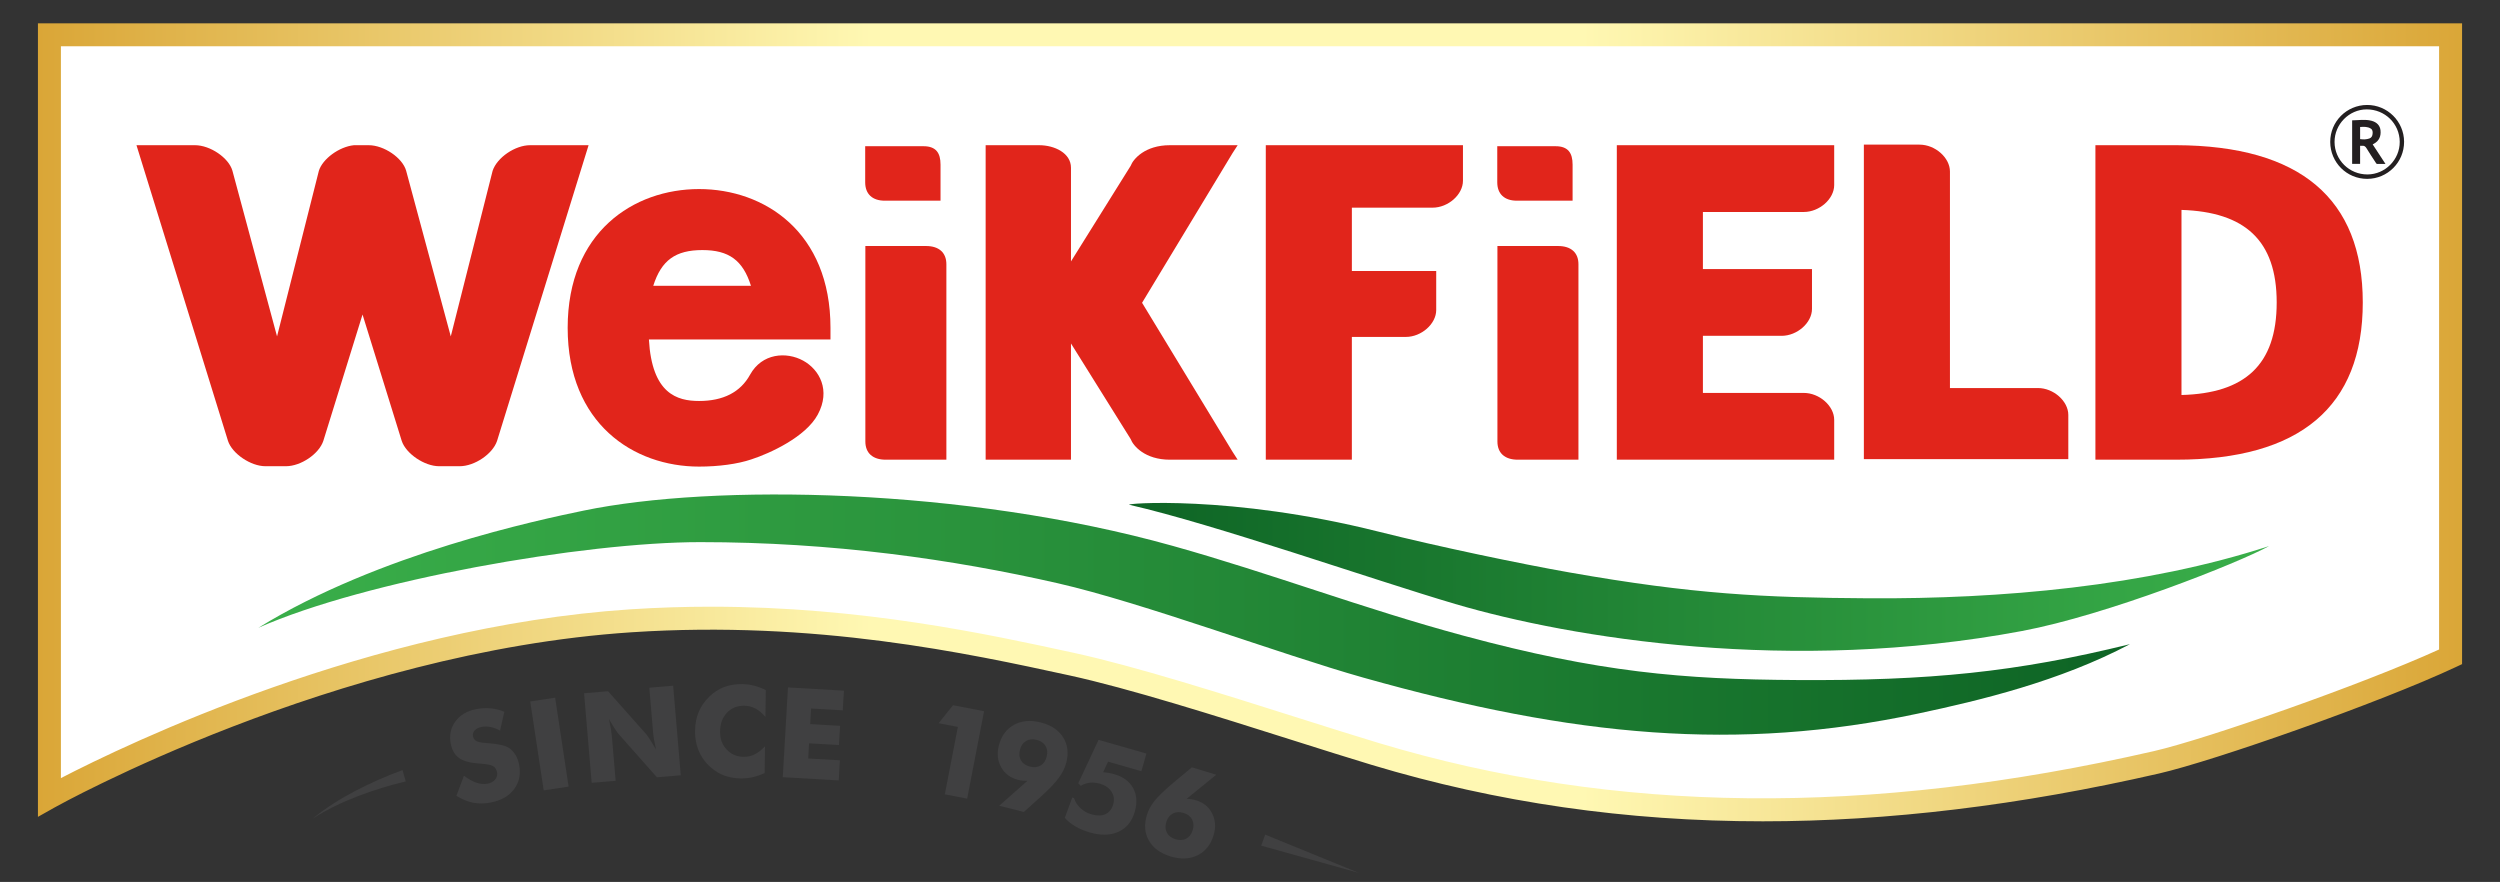 <?xml version="1.0" encoding="utf-8"?>
<!-- Generator: Adobe Illustrator 16.0.0, SVG Export Plug-In . SVG Version: 6.00 Build 0)  -->
<!DOCTYPE svg PUBLIC "-//W3C//DTD SVG 1.1//EN" "http://www.w3.org/Graphics/SVG/1.1/DTD/svg11.dtd">
<svg version="1.1" id="Layer_1" xmlns="http://www.w3.org/2000/svg" xmlns:xlink="http://www.w3.org/1999/xlink" x="0px" y="0px"
	 width="360px" height="127px" viewBox="0 0 360 127" enable-background="new 0 0 360 127" xml:space="preserve">
<rect x="0" y="0" width="360" height="127" fill="#333333" stroke="none"/>
<rect fill="none" width="360" height="144"/>
<rect fill="none" width="360" height="144"/>
<path fill="#FFFFFF" d="M7.116,114.801c0,0,40.03-22.516,83.709-25.402c26.413-1.746,48.366,2.943,63.491,6.236
	c12.113,2.639,32.042,9.422,43.714,12.936c39.812,11.984,78.213,9.064,112.483,1.207c7.806-1.789,31.435-10.067,42.369-15.192V5.01
	H7.116V114.801z"/>
<rect fill="none" width="360" height="144"/>
<path fill="#E1251B" d="M76.332,20.909c-2.146,0-4.762,1.769-5.396,3.692l-6.024,23.841l-6.428-23.86
	c-0.526-1.855-3.197-3.673-5.392-3.673l-2.154,0.004c-2.102,0.223-4.491,1.964-5.022,3.688l-6.022,23.841l-6.426-23.86
	c-0.528-1.855-3.199-3.673-5.394-3.673h-8.422l13.18,42.584c0.607,1.838,3.274,3.642,5.384,3.642h2.961
	c2.147,0,4.763-1.77,5.384-3.657l5.643-18.188l5.646,18.203c0.609,1.838,3.274,3.642,5.382,3.642h2.961
	c2.147,0,4.763-1.77,5.387-3.657l13.175-42.569H76.332z"/>
<rect fill="none" width="360" height="144"/>
<rect fill="none" width="360" height="144"/>
<path fill="#E1251B" d="M100.667,27.225c-9.419,0-18.923,6.18-18.923,19.984c0,13.803,9.504,19.981,18.923,19.981
	c2.828,0,5.565-0.376,7.501-1.03c2.752-0.891,7.869-3.257,9.587-6.457c1.899-3.505,0.246-6.483-2.096-7.768
	c-2.43-1.329-5.932-1.077-7.647,2.016c-1.379,2.515-3.85,3.79-7.345,3.79c-3.156,0-6.791-1.028-7.224-8.859h26.146v-1.673
	C119.588,33.405,110.085,27.225,100.667,27.225 M94.069,41.157c1.166-3.688,3.215-5.147,7.074-5.147
	c3.807,0,5.834,1.459,6.996,5.147H94.069z"/>
<path fill="#E1251B" d="M182.273,66.196h12.394V48.518h7.771c2.25,0,4.377-1.882,4.377-3.871v-5.622h-12.146v-9.12h11.617
	c2.253,0,4.381-1.883,4.381-3.872v-5.124h-28.393V66.196L182.273,66.196z"/>
<rect fill="none" width="360" height="144"/>
<path fill="#E1251B" d="M232.822,66.196h31.302v-5.743c0-1.989-2.128-3.872-4.378-3.872h-14.527V48.36h11.326
	c2.252,0,4.381-1.883,4.381-3.872v-5.745h-15.707v-8.217h14.527c2.25,0,4.378-1.882,4.378-3.871v-5.746h-31.302V66.196z"/>
<rect fill="none" width="360" height="144"/>
<rect fill="none" width="360" height="144"/>
<path fill="#E1251B" d="M313.39,20.908h-11.651v45.287h11.651c17.814,0,26.85-7.617,26.85-22.644
	C340.238,28.595,331.204,20.977,313.39,20.908 M314.134,56.881V30.227c9.1,0.293,13.71,4.361,13.71,13.325
	C327.844,52.571,323.232,56.642,314.134,56.881"/>
<path fill="#E1251B" d="M224.37,35.426h-8.741v28.148c0,1.666,1.066,2.622,2.926,2.622h8.741v-28.15
	C227.296,36.381,226.229,35.426,224.37,35.426"/>
<rect fill="none" width="360" height="144"/>
<path fill="#E1251B" d="M224.005,21.056h-8.399v5.196c0,1.685,1.03,2.648,2.826,2.648h8.022v-5.197
	C226.454,22.022,225.802,21.056,224.005,21.056"/>
<rect fill="none" width="360" height="144"/>
<path fill="#E1251B" d="M133.353,35.426h-8.742v28.148c0,1.666,1.066,2.622,2.926,2.622h8.741v-28.15
	C136.277,36.381,135.21,35.426,133.353,35.426"/>
<rect fill="none" width="360" height="144"/>
<path fill="#E1251B" d="M132.987,21.056h-8.4v5.196c0,1.685,1.03,2.648,2.825,2.648h8.024v-5.197
	C135.437,22.022,134.784,21.056,132.987,21.056"/>
<rect fill="none" width="360" height="144"/>
<path fill="#E1251B" d="M164.458,43.601l13.033-21.56l0.731-1.132h-9.765c-3.587,0-5.282,2-5.64,2.969l-8.596,13.766v-13.49
	c0-2.109-2.362-3.245-4.583-3.245h-7.705v45.287h12.288V49.46l8.596,13.766c0.358,0.97,2.053,2.97,5.64,2.97h9.765l-0.73-1.132
	L164.458,43.601z"/>
<rect fill="none" width="360" height="144"/>
<path fill="#E1251B" d="M293.459,55.877h-12.667V24.698c0-1.989-2.129-3.871-4.381-3.871h-8.015v45.285h3.306h8.452h17.683V59.75
	C297.837,57.76,295.708,55.877,293.459,55.877"/>
<rect fill="none" width="360" height="144"/>
<g>
	<defs>
		<path id="SVGID_1_" d="M8.771,6.664h342.458v86.863c-11.127,5.063-33.504,12.897-41.084,14.638
			c-41.144,9.435-77.66,9.048-111.638-1.181c-3.274-0.986-7.245-2.242-11.446-3.573c-11.069-3.507-23.615-7.481-32.393-9.394
			c-12.55-2.731-30.563-6.652-52.293-6.652c-3.776,0-7.667,0.119-11.66,0.382c-37.397,2.474-72.516,19.42-81.944,24.3V6.664z
			 M5.462,3.356v114.272l2.465-1.386c0.397-0.225,40.198-22.364,83.007-25.194c26.499-1.749,48.481,3.036,63.031,6.203
			c8.625,1.879,21.095,5.829,32.096,9.313c4.215,1.334,8.193,2.595,11.493,3.588c17.98,5.412,36.646,8.117,56.296,8.117
			c18.1,0,37.033-2.295,57.035-6.881c7.942-1.82,31.797-10.197,42.701-15.308l0.952-0.446V3.356H5.462z"/>
	</defs>
	<clipPath id="SVGID_2_">
		<use xlink:href="#SVGID_1_"  overflow="visible"/>
	</clipPath>
	
		<linearGradient id="SVGID_3_" gradientUnits="userSpaceOnUse" x1="-1059.141" y1="1683.428" x2="-1058.141" y2="1683.428" gradientTransform="matrix(349.076 0 0 349.076 369726.25 -587583.438)">
		<stop  offset="0" style="stop-color:#DAA637"/>
		<stop  offset="0.344" style="stop-color:#FFF8B3"/>
		<stop  offset="0.636" style="stop-color:#FFF8B3"/>
		<stop  offset="1" style="stop-color:#DAA637"/>
	</linearGradient>
	<rect x="5.462" y="3.356" clip-path="url(#SVGID_2_)" fill="url(#SVGID_3_)" width="349.076" height="114.914"/>
</g>
<rect fill="none" width="360" height="144"/>
<rect fill="none" width="360" height="144"/>
<path fill="#404041" d="M66.806,111.706c0.639,0.481,1.241,0.817,1.807,1.007c0.565,0.188,1.101,0.233,1.608,0.135
	c0.471-0.092,0.833-0.291,1.087-0.602c0.254-0.309,0.344-0.652,0.269-1.035c-0.083-0.422-0.278-0.722-0.584-0.898
	c-0.307-0.177-0.947-0.295-1.918-0.357c-1.332-0.087-2.312-0.348-2.941-0.782c-0.63-0.436-1.036-1.121-1.22-2.06
	c-0.239-1.215-0.02-2.286,0.657-3.215c0.675-0.929,1.672-1.522,2.991-1.781c0.712-0.141,1.406-0.18,2.081-0.116
	c0.676,0.063,1.337,0.229,1.982,0.498l-0.614,2.707c-0.466-0.257-0.927-0.429-1.381-0.519c-0.454-0.086-0.887-0.09-1.299-0.009
	c-0.423,0.083-0.749,0.25-0.974,0.503c-0.226,0.25-0.308,0.532-0.246,0.844c0.062,0.319,0.228,0.551,0.499,0.697
	c0.269,0.144,0.754,0.237,1.453,0.28l0.167,0.013c1.511,0.1,2.538,0.334,3.081,0.702c0.367,0.252,0.673,0.581,0.918,0.985
	s0.419,0.874,0.523,1.406c0.265,1.349,0.028,2.521-0.712,3.515c-0.739,0.996-1.859,1.642-3.36,1.937
	c-0.9,0.177-1.75,0.188-2.547,0.031c-0.798-0.156-1.6-0.488-2.41-0.994L66.806,111.706z"/>
<rect x="72.612" y="105.357" transform="matrix(-0.15 -0.989 0.989 -0.15 -15.012 201.431)" fill="#404041" width="12.945" height="3.625"/>
<rect fill="none" width="360" height="144"/>
<path fill="#404041" d="M85.202,112.727L84.107,99.83l3.451-0.293l5.52,6.213c0.107,0.127,0.287,0.385,0.54,0.773
	c0.253,0.393,0.534,0.855,0.845,1.397c-0.116-0.528-0.209-1-0.278-1.414c-0.068-0.414-0.116-0.782-0.143-1.104l-0.541-6.37
	l3.433-0.291l1.095,12.897l-3.434,0.291l-5.522-6.24c-0.112-0.127-0.296-0.385-0.548-0.773c-0.253-0.389-0.531-0.85-0.835-1.379
	c0.117,0.534,0.21,1.008,0.279,1.422c0.068,0.415,0.116,0.784,0.143,1.105l0.541,6.369L85.202,112.727z"/>
<rect fill="none" width="360" height="144"/>
<path fill="#404041" d="M110.276,99.369l-0.055,3.854c-0.483-0.541-0.968-0.942-1.454-1.201c-0.485-0.257-1.007-0.389-1.564-0.396
	c-1.031-0.016-1.871,0.319-2.52,1.004c-0.648,0.683-0.979,1.583-0.995,2.695c-0.015,1.038,0.298,1.903,0.94,2.597
	c0.64,0.692,1.464,1.047,2.472,1.061c0.558,0.008,1.083-0.11,1.575-0.354c0.493-0.244,0.988-0.635,1.488-1.169l-0.055,3.862
	c-0.573,0.265-1.143,0.459-1.708,0.587s-1.137,0.188-1.712,0.181c-0.72-0.012-1.383-0.104-1.989-0.281
	c-0.607-0.176-1.162-0.438-1.667-0.787c-0.974-0.662-1.712-1.489-2.214-2.48c-0.502-0.99-0.744-2.104-0.728-3.335
	c0.014-0.989,0.191-1.89,0.529-2.693c0.338-0.808,0.842-1.536,1.511-2.187c0.631-0.622,1.341-1.084,2.128-1.387
	c0.788-0.3,1.661-0.444,2.62-0.431c0.576,0.007,1.144,0.084,1.706,0.228S109.71,99.091,110.276,99.369"/>
<rect fill="none" width="360" height="144"/>
<polygon fill="#404041" points="112.72,111.914 113.467,98.99 121.524,99.456 121.36,102.29 116.797,102.025 116.667,104.27 
	120.969,104.52 120.809,107.289 116.507,107.04 116.381,109.223 120.943,109.484 120.776,112.381 "/>
<rect fill="none" width="360" height="144"/>
<polygon fill="#404041" points="136.058,114.383 137.933,104.677 135.16,104.143 137.235,101.552 141.705,102.415 139.272,115.004 
	"/>
<rect fill="none" width="360" height="144"/>
<rect fill="none" width="360" height="144"/>
<path fill="#404041" d="M147.956,112.436c-0.211,0.008-0.434,0-0.667-0.023c-0.232-0.021-0.47-0.064-0.714-0.126
	c-1.081-0.274-1.882-0.874-2.403-1.8c-0.52-0.926-0.635-1.959-0.345-3.104c0.351-1.389,1.075-2.388,2.17-2.998
	c1.095-0.609,2.384-0.727,3.867-0.352c1.481,0.376,2.554,1.085,3.218,2.129c0.663,1.043,0.82,2.26,0.467,3.648
	c-0.187,0.741-0.555,1.483-1.101,2.225c-0.547,0.74-1.406,1.637-2.576,2.691l-2.441,2.198l-3.549-0.897L147.956,112.436z
	 M148.308,110.389c0.599,0.151,1.113,0.102,1.543-0.154s0.721-0.683,0.871-1.276s0.097-1.108-0.162-1.542
	c-0.258-0.432-0.684-0.725-1.276-0.875c-0.593-0.15-1.107-0.096-1.54,0.162c-0.434,0.258-0.726,0.684-0.876,1.279
	c-0.151,0.594-0.097,1.104,0.163,1.537C147.289,109.949,147.715,110.239,148.308,110.389"/>
<path fill="#404041" d="M165.086,108.513l-0.729,2.542l-4.799-1.375l-0.708,1.526c0.275,0.019,0.549,0.05,0.819,0.097
	c0.271,0.049,0.532,0.106,0.786,0.182c1.285,0.367,2.192,1.037,2.719,2.006c0.527,0.969,0.604,2.103,0.233,3.4
	c-0.396,1.383-1.171,2.342-2.325,2.875c-1.154,0.533-2.535,0.57-4.144,0.109c-0.767-0.219-1.457-0.508-2.072-0.869
	c-0.614-0.357-1.126-0.771-1.535-1.238l1.087-2.944l0.253,0.128c0.18,0.547,0.492,1.027,0.936,1.439
	c0.443,0.411,0.964,0.703,1.564,0.875c0.801,0.229,1.475,0.221,2.02-0.031c0.547-0.252,0.918-0.722,1.115-1.406
	c0.188-0.658,0.105-1.264-0.247-1.818c-0.353-0.555-0.907-0.938-1.662-1.156c-0.507-0.146-0.99-0.192-1.447-0.144
	s-0.899,0.199-1.325,0.445l-0.352-0.369l2.92-6.246L165.086,108.513z"/>
<rect fill="none" width="360" height="144"/>
<rect fill="none" width="360" height="144"/>
<path fill="#404041" d="M170.87,115.034c0.22-0.001,0.444,0.015,0.671,0.05c0.228,0.037,0.462,0.09,0.702,0.164
	c1.068,0.324,1.84,0.96,2.317,1.909c0.476,0.948,0.542,1.989,0.198,3.124c-0.415,1.363-1.185,2.324-2.309,2.88
	c-1.125,0.554-2.421,0.608-3.89,0.163c-1.463-0.445-2.502-1.204-3.115-2.278c-0.615-1.073-0.713-2.296-0.297-3.666
	c0.214-0.705,0.579-1.386,1.094-2.043c0.517-0.655,1.453-1.554,2.808-2.696l2.579-2.145l3.512,1.064L170.87,115.034z
	 M170.424,117.061c-0.586-0.179-1.101-0.146-1.546,0.09c-0.445,0.237-0.757,0.649-0.934,1.235c-0.177,0.581-0.146,1.093,0.092,1.535
	c0.24,0.442,0.652,0.752,1.237,0.931s1.099,0.148,1.544-0.086c0.444-0.233,0.754-0.643,0.931-1.224
	c0.178-0.586,0.148-1.103-0.09-1.547C171.421,117.549,171.009,117.239,170.424,117.061"/>
<polygon fill="#404041" points="182.184,120.186 195.693,125.703 181.614,121.775 "/>
<rect fill="none" width="360" height="144"/>
<path fill="#404041" d="M58.426,112.521c-1.142,0.265-2.315,0.593-3.462,0.943c-1.15,0.356-2.291,0.749-3.419,1.18
	c-2.252,0.867-4.453,1.896-6.495,3.225c1.875-1.559,3.975-2.854,6.147-3.993c1.089-0.565,2.198-1.099,3.324-1.595
	c1.131-0.496,2.257-0.96,3.446-1.385L58.426,112.521z"/>
<rect fill="none" width="360" height="144"/>
<linearGradient id="SVGID_4_" gradientUnits="userSpaceOnUse" x1="37.199" y1="88.502" x2="306.716" y2="88.502">
	<stop  offset="0" style="stop-color:#3AAF4A"/>
	<stop  offset="1" style="stop-color:#0E6425"/>
</linearGradient>
<path fill="url(#SVGID_4_)" d="M276.179,102.758c-25.891,5.497-49.392,3.405-79.875-5.185
	c-11.829-3.334-31.776-10.796-43.951-13.577c-15.204-3.471-32.524-5.93-51.535-5.93c-16.73,0-48.123,5.473-63.619,12.339
	C54.546,79.7,77.655,74.854,84.06,73.525c18.738-3.883,54.721-3.342,84.834,5.088c14.225,3.98,27.316,9.004,41.81,12.916
	c19.625,5.297,31.61,6.299,48.026,6.397c19.084,0.117,31.651-1.134,47.985-5.169C296.59,98.114,285.109,100.862,276.179,102.758"/>
<rect fill="none" width="360" height="144"/>
<linearGradient id="SVGID_5_" gradientUnits="userSpaceOnUse" x1="162.587" y1="83.072" x2="326.748" y2="83.072">
	<stop  offset="0" style="stop-color:#0E6425"/>
	<stop  offset="1" style="stop-color:#3AAF4A"/>
</linearGradient>
<path fill="url(#SVGID_5_)" d="M269.072,86.154c-15.1-0.094-25.229-0.577-43.108-3.729c-6.973-1.229-18.829-3.701-27.508-5.882
	c-21.248-5.339-36.948-4.03-35.811-3.848c0.017,0.005,0.033,0.008,0.051,0.012c12.175,2.779,35.081,10.803,46.872,14.271
	c16.669,4.905,48.352,10.127,81.608,3.885c12.243-2.299,31.188-9.814,35.571-12.229C308.944,84.439,288.157,86.271,269.072,86.154"
	/>
<rect fill="none" width="360" height="144"/>
<rect fill="none" width="360" height="144"/>
<path fill="#231F20" d="M335.553,20.445c-0.01-2.938,2.353-5.313,5.297-5.33c2.929-0.016,5.326,2.365,5.338,5.297
	c0.01,2.95-2.37,5.342-5.317,5.345C337.933,25.76,335.563,23.391,335.553,20.445 M345.561,20.422
	c-0.018-2.613-2.135-4.686-4.774-4.67c-2.527,0.014-4.622,2.148-4.612,4.697c0.008,2.598,2.129,4.684,4.748,4.671
	C343.472,25.108,345.576,22.978,345.561,20.422"/>
<rect fill="none" width="360" height="144"/>
<path fill="#231F20" d="M339.855,20.994v2.6h-1.147V17.33c0.931-0.01,1.863-0.183,2.787,0.06c0.774,0.205,1.224,0.694,1.298,1.372
	c0.095,0.874-0.224,1.532-0.93,1.922c-0.061,0.034-0.119,0.067-0.197,0.11c0.609,0.93,1.21,1.848,1.844,2.816
	c-0.438,0-0.835,0.008-1.229-0.008c-0.061-0.003-0.127-0.107-0.172-0.176c-0.447-0.688-0.905-1.372-1.33-2.075
	c-0.16-0.265-0.341-0.397-0.648-0.358C340.045,21.002,339.96,20.994,339.855,20.994 M339.857,20.033
	c0.469,0.069,0.909,0.061,1.34-0.094c0.301-0.108,0.42-0.347,0.454-0.646c0.034-0.3,0.021-0.603-0.257-0.778
	c-0.477-0.299-1.006-0.26-1.537-0.229V20.033L339.857,20.033z"/>
<g opacity="0.6">
	<defs>
		<rect id="SVGID_6_" x="37.199" y="71.205" opacity="0.6" width="269.516" height="34.594"/>
	</defs>
	<clipPath id="SVGID_7_">
		<use xlink:href="#SVGID_6_"  overflow="visible"/>
	</clipPath>
	<g clip-path="url(#SVGID_7_)">
		<g>
			<defs>
				<path id="SVGID_8_" d="M276.179,102.758c-25.891,5.497-49.392,3.405-79.875-5.184c-11.829-3.334-31.777-10.797-43.951-13.578
					c-15.205-3.471-32.524-5.93-51.536-5.93c-16.729,0-48.123,5.473-63.619,12.34C54.546,79.701,77.654,74.852,84.06,73.525
					c18.738-3.883,54.72-3.342,84.834,5.089c14.224,3.979,27.316,9.004,41.809,12.916c19.625,5.297,31.611,6.299,48.025,6.396
					c19.084,0.117,31.652-1.134,47.986-5.169C296.59,98.115,285.109,100.863,276.179,102.758"/>
			</defs>
			<clipPath id="SVGID_9_">
				<use xlink:href="#SVGID_8_"  overflow="visible"/>
			</clipPath>
		</g>
	</g>
</g>
<g>
	<defs>
		<rect id="SVGID_10_" width="360" height="144"/>
	</defs>
	<clipPath id="SVGID_11_">
		<use xlink:href="#SVGID_10_"  overflow="visible"/>
	</clipPath>
	<g clip-path="url(#SVGID_11_)">
		<g>
			<g opacity="0.6">
				<g>
					<g>
						<defs>
							<path id="SVGID_12_" d="M269.072,86.155c-15.1-0.095-25.229-0.578-43.108-3.729c-6.973-1.228-18.83-3.702-27.508-5.883
								c-21.248-5.339-36.948-4.029-35.81-3.846c0.016,0.004,0.033,0.006,0.05,0.01c12.175,2.781,35.081,10.804,46.872,14.273
								c16.67,4.903,48.353,10.127,81.609,3.884c12.243-2.3,31.188-9.816,35.571-12.229
								C308.944,84.439,288.157,86.271,269.072,86.155"/>
						</defs>
						<clipPath id="SVGID_13_">
							<use xlink:href="#SVGID_12_"  overflow="visible"/>
						</clipPath>
					</g>
				</g>
			</g>
		</g>
	</g>
</g>
</svg>
